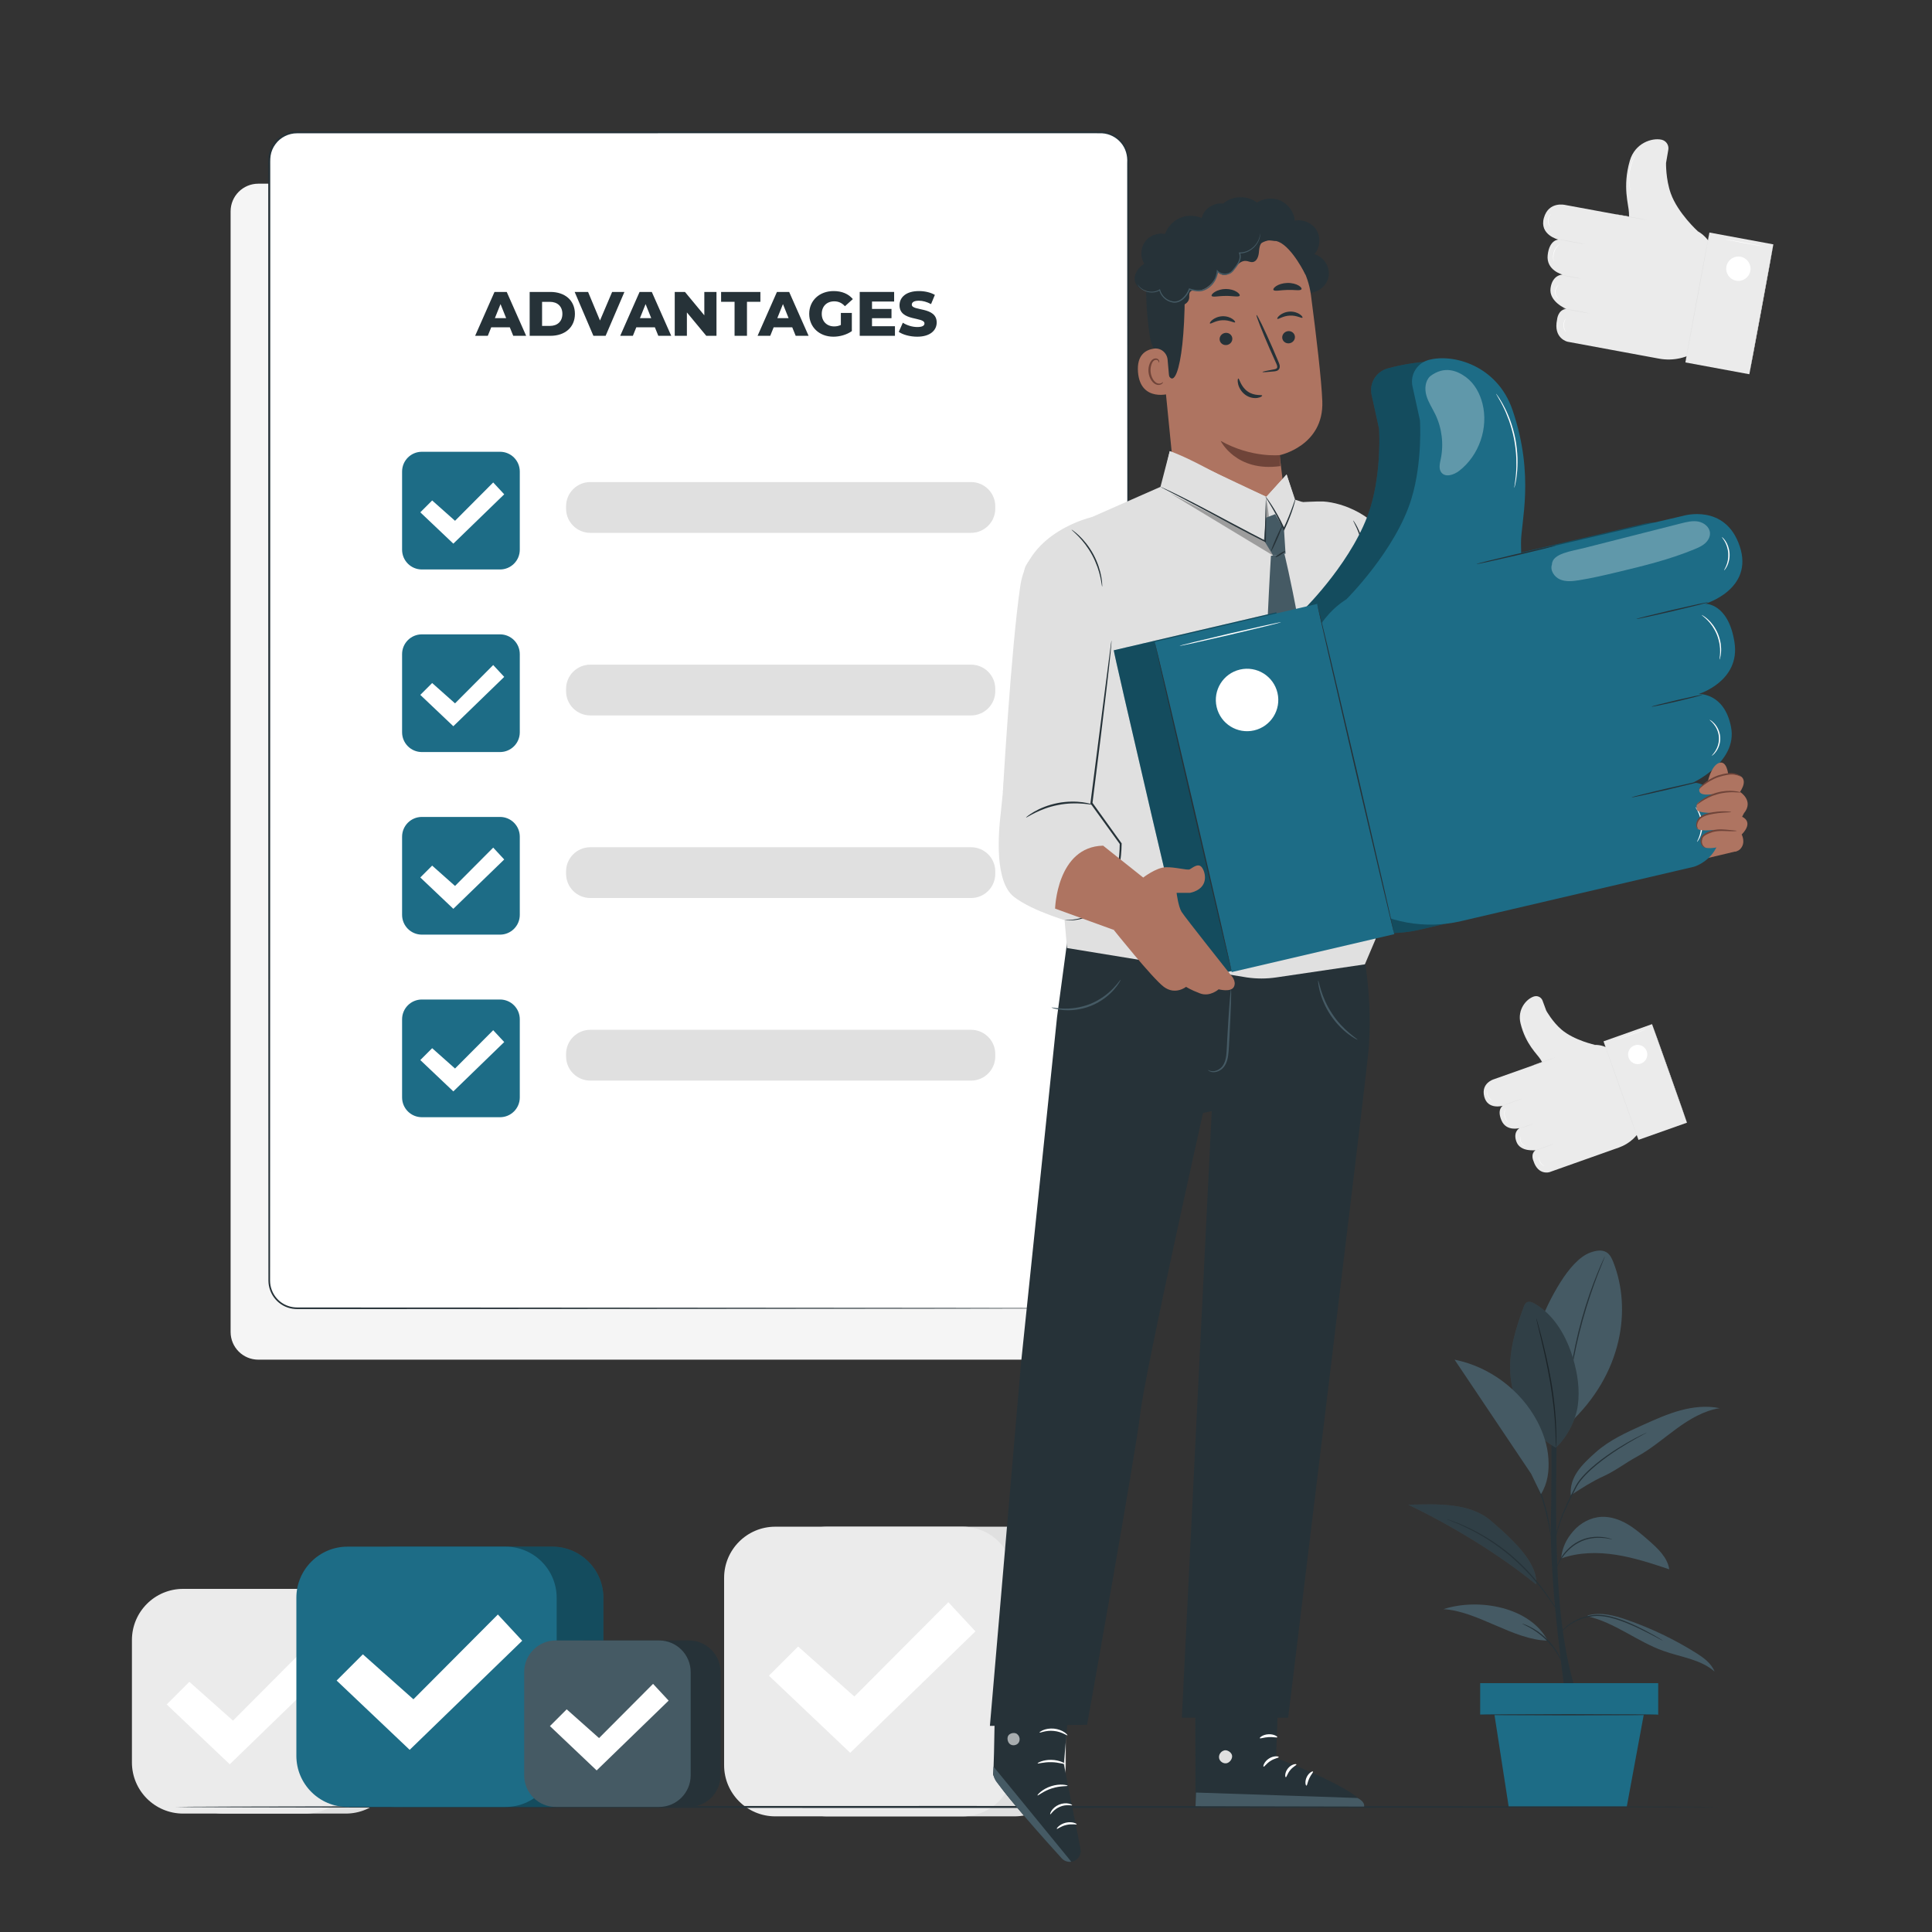 <svg width="213" height="213" viewBox="0 0 213 213" fill="none" xmlns="http://www.w3.org/2000/svg">
<rect x="0" y="0" width="213" height="213" fill="#333333" stroke="none"/>
<path d="M117.061 149.901H28.476C26.79 149.901 25.424 148.534 25.424 146.849V23.303C25.424 21.617 26.79 20.251 28.476 20.251H117.061C118.747 20.251 120.113 21.617 120.113 23.303V146.849C120.113 148.534 118.747 149.901 117.061 149.901Z" fill="#F5F5F5"/>
<path d="M188.967 27.973L189.145 28.873L187.362 38.521C186.083 39.46 184.473 39.828 182.913 39.54L172.822 37.675C172.822 37.675 171.218 37.316 171.665 35.234C171.665 35.234 171.745 34.135 172.686 34.062C172.686 34.062 170.73 33.267 170.946 31.761C171.163 30.255 172.272 30.275 172.272 30.275C172.272 30.275 170.44 29.813 170.63 28.116C170.82 26.419 171.81 26.416 171.81 26.416C171.81 26.416 169.679 25.899 170.213 24.018C170.746 22.137 172.578 22.6 172.578 22.6L179.755 23.925L186.047 25.088C187.52 25.359 188.677 26.503 188.967 27.973Z" fill="#EBEBEB"/>
<path d="M187.191 25.505C187.191 25.505 184.981 23.505 184.203 21.33C183.639 19.751 183.678 17.972 183.678 17.972C183.694 17.886 183.823 17.126 183.929 16.504C184.016 15.995 183.685 15.512 183.18 15.401C182.118 15.168 180.25 15.777 179.687 17.715C178.848 20.606 179.566 22.576 179.59 23.456C179.614 24.336 179.614 24.336 179.614 24.336L187.191 25.505Z" fill="#EBEBEB"/>
<path d="M185.813 39.956L192.861 41.259L195.509 26.94L188.461 25.637L185.813 39.956Z" fill="#EBEBEB"/>
<path d="M185.805 39.962C185.79 39.959 186.37 36.752 187.101 32.798C187.832 28.843 188.437 25.64 188.452 25.643C188.467 25.646 187.887 28.853 187.156 32.808C186.425 36.762 185.82 39.965 185.805 39.962Z" fill="#E0E0E0"/>
<path d="M192.854 41.265C192.839 41.262 193.419 38.054 194.15 34.101C194.881 30.146 195.486 26.943 195.501 26.946C195.516 26.949 194.936 30.156 194.205 34.111C193.474 38.065 192.869 41.268 192.854 41.265Z" fill="#E0E0E0"/>
<path d="M190.333 29.381C190.198 30.109 190.68 30.809 191.408 30.943C192.136 31.078 192.836 30.596 192.971 29.868C193.106 29.139 192.624 28.44 191.896 28.305C191.168 28.171 190.468 28.652 190.333 29.381Z" fill="white"/>
<path d="M178.104 23.619C178.106 23.603 178.877 23.733 179.825 23.908C180.773 24.083 181.539 24.238 181.536 24.253C181.533 24.268 180.763 24.138 179.815 23.963C178.867 23.788 178.101 23.634 178.104 23.619Z" fill="#E0E0E0"/>
<path d="M172.117 30.315C172.12 30.3 172.614 30.378 173.219 30.49C173.825 30.602 174.314 30.705 174.311 30.721C174.308 30.736 173.815 30.657 173.209 30.545C172.604 30.434 172.115 30.331 172.117 30.315Z" fill="#E0E0E0"/>
<path d="M171.678 26.355C171.681 26.34 172.38 26.456 173.24 26.615C174.1 26.774 174.795 26.916 174.792 26.931C174.789 26.946 174.089 26.829 173.23 26.671C172.37 26.512 171.675 26.37 171.678 26.355Z" fill="#E0E0E0"/>
<path d="M172.242 33.998C172.245 33.983 172.944 34.099 173.804 34.258C174.665 34.417 175.359 34.559 175.356 34.574C175.353 34.589 174.654 34.472 173.794 34.313C172.934 34.154 172.239 34.013 172.242 33.998Z" fill="#E0E0E0"/>
<path d="M190.039 26.356C190.042 26.341 191.029 26.51 192.244 26.735C193.459 26.96 194.441 27.154 194.438 27.169C194.436 27.184 193.449 27.015 192.234 26.79C191.019 26.565 190.036 26.371 190.039 26.356Z" fill="white"/>
<path d="M171.304 28.838C171.301 28.839 171.29 28.81 171.273 28.757C171.255 28.704 171.238 28.624 171.226 28.525C171.213 28.425 171.211 28.305 171.222 28.172C171.236 28.04 171.265 27.895 171.314 27.75C171.365 27.605 171.433 27.474 171.504 27.361C171.578 27.25 171.654 27.157 171.726 27.087C171.797 27.016 171.86 26.964 171.907 26.934C171.953 26.902 171.98 26.886 171.982 26.89C171.988 26.898 171.887 26.969 171.755 27.114C171.688 27.186 171.617 27.28 171.548 27.389C171.481 27.499 171.417 27.627 171.367 27.768C171.319 27.909 171.29 28.049 171.273 28.177C171.26 28.306 171.257 28.423 171.265 28.521C171.279 28.717 171.315 28.835 171.304 28.838Z" fill="white"/>
<path d="M170.932 25.018C170.928 25.021 170.862 24.962 170.792 24.836C170.722 24.712 170.66 24.518 170.664 24.298C170.669 24.078 170.738 23.886 170.812 23.764C170.886 23.642 170.956 23.585 170.959 23.588C170.967 23.595 170.909 23.661 170.847 23.783C170.784 23.905 170.725 24.089 170.72 24.299C170.717 24.508 170.769 24.694 170.827 24.818C170.886 24.944 170.94 25.012 170.932 25.018Z" fill="white"/>
<path d="M171.831 32.947C171.828 32.952 171.737 32.901 171.634 32.771C171.533 32.643 171.428 32.425 171.432 32.169C171.436 31.913 171.547 31.697 171.652 31.573C171.758 31.446 171.851 31.398 171.853 31.403C171.859 31.41 171.776 31.469 171.683 31.598C171.59 31.724 171.492 31.929 171.488 32.17C171.485 32.411 171.577 32.619 171.667 32.748C171.756 32.878 171.837 32.939 171.831 32.947Z" fill="white"/>
<path d="M172.635 36.612C172.631 36.616 172.567 36.55 172.5 36.42C172.432 36.29 172.37 36.091 172.369 35.866C172.369 35.641 172.429 35.441 172.496 35.312C172.562 35.181 172.626 35.114 172.63 35.118C172.638 35.124 172.587 35.197 172.532 35.328C172.476 35.458 172.425 35.65 172.425 35.866C172.426 36.082 172.479 36.274 172.535 36.403C172.592 36.533 172.643 36.607 172.635 36.612Z" fill="white"/>
<path d="M179.765 21.064C179.761 21.064 179.744 21.008 179.716 20.904C179.701 20.852 179.685 20.789 179.671 20.714C179.657 20.639 179.636 20.554 179.625 20.458C179.594 20.268 179.574 20.04 179.569 19.785C179.566 19.531 179.581 19.251 179.622 18.96C179.665 18.669 179.731 18.396 179.806 18.154C179.884 17.912 179.968 17.698 180.052 17.524C180.091 17.436 180.134 17.361 180.169 17.293C180.204 17.225 180.238 17.169 180.266 17.123C180.323 17.032 180.356 16.983 180.359 16.985C180.362 16.987 180.336 17.04 180.286 17.134C180.26 17.181 180.229 17.239 180.197 17.308C180.164 17.376 180.124 17.453 180.088 17.541C180.01 17.715 179.93 17.928 179.856 18.169C179.784 18.41 179.72 18.681 179.677 18.968C179.636 19.256 179.621 19.534 179.62 19.785C179.623 20.037 179.638 20.264 179.664 20.453C179.673 20.548 179.69 20.633 179.702 20.708C179.713 20.783 179.726 20.847 179.737 20.899C179.759 21.004 179.769 21.063 179.765 21.064Z" fill="white"/>
<path d="M178.058 116.187L178.536 116.734L181.13 124.055C180.624 125.204 179.666 126.094 178.483 126.513L170.827 129.227C170.827 129.227 169.585 129.616 169.068 128.011C169.068 128.011 168.687 127.226 169.304 126.804C169.304 126.804 167.648 127.033 167.201 125.914C166.754 124.796 167.522 124.37 167.522 124.37C167.522 124.37 166.083 124.778 165.542 123.54C165.001 122.301 165.678 121.908 165.678 121.908C165.678 121.908 164.012 122.396 163.634 120.896C163.255 119.395 164.694 118.987 164.694 118.987L170.139 117.056L174.913 115.364C176.031 114.968 177.277 115.295 178.058 116.187Z" fill="#EBEBEB"/>
<path d="M175.863 115.199C175.863 115.199 173.556 114.702 172.163 113.519C171.151 112.66 170.473 111.424 170.473 111.424C170.45 111.359 170.238 110.787 170.065 110.319C169.923 109.935 169.505 109.736 169.115 109.859C168.294 110.119 167.255 111.276 167.636 112.827C168.204 115.141 169.476 116.209 169.841 116.802C170.205 117.396 170.205 117.396 170.205 117.396L175.863 115.199Z" fill="#EBEBEB"/>
<path d="M180.639 125.669L185.986 123.774L182.135 112.909L176.788 114.805L180.639 125.669Z" fill="#EBEBEB"/>
<path d="M180.633 125.659C180.621 125.663 179.749 123.234 178.686 120.234C177.622 117.233 176.77 114.798 176.781 114.794C176.793 114.79 177.664 117.218 178.728 120.219C179.791 123.22 180.644 125.655 180.633 125.659Z" fill="#E0E0E0"/>
<path d="M185.98 123.764C185.968 123.768 185.097 121.339 184.034 118.339C182.97 115.338 182.118 112.903 182.129 112.899C182.14 112.894 183.012 115.323 184.076 118.324C185.139 121.324 185.992 123.76 185.98 123.764Z" fill="#E0E0E0"/>
<path d="M179.552 116.612C179.747 117.164 180.354 117.454 180.907 117.258C181.46 117.062 181.749 116.455 181.553 115.903C181.357 115.35 180.751 115.06 180.198 115.256C179.645 115.453 179.356 116.059 179.552 116.612Z" fill="white"/>
<path d="M168.887 117.501C168.883 117.489 169.463 117.273 170.182 117.018C170.901 116.763 171.487 116.566 171.491 116.578C171.496 116.589 170.916 116.805 170.196 117.06C169.477 117.315 168.891 117.512 168.887 117.501Z" fill="#E0E0E0"/>
<path d="M167.432 124.461C167.427 124.45 167.797 124.308 168.256 124.145C168.716 123.982 169.092 123.859 169.096 123.871C169.101 123.883 168.731 124.024 168.271 124.187C167.812 124.349 167.436 124.472 167.432 124.461Z" fill="#E0E0E0"/>
<path d="M165.563 121.919C165.558 121.908 166.084 121.71 166.737 121.479C167.389 121.248 167.921 121.07 167.925 121.082C167.93 121.093 167.404 121.29 166.751 121.521C166.099 121.753 165.567 121.931 165.563 121.919Z" fill="#E0E0E0"/>
<path d="M168.975 126.936C168.97 126.925 169.496 126.728 170.149 126.497C170.801 126.265 171.333 126.087 171.338 126.099C171.342 126.11 170.816 126.308 170.164 126.539C169.511 126.77 168.978 126.948 168.975 126.936Z" fill="#E0E0E0"/>
<path d="M178.152 114.655C178.148 114.644 178.892 114.369 179.814 114.043C180.735 113.716 181.486 113.461 181.49 113.472C181.494 113.484 180.75 113.758 179.828 114.085C178.907 114.411 178.157 114.667 178.152 114.655Z" fill="white"/>
<path d="M166.29 123.769C166.288 123.772 166.269 123.756 166.237 123.726C166.203 123.697 166.16 123.649 166.113 123.585C166.064 123.522 166.015 123.44 165.97 123.345C165.928 123.249 165.89 123.139 165.867 123.019C165.845 122.899 165.839 122.783 165.843 122.678C165.85 122.572 165.865 122.478 165.887 122.402C165.908 122.325 165.93 122.265 165.951 122.225C165.97 122.185 165.982 122.164 165.984 122.165C165.992 122.169 165.951 122.257 165.917 122.409C165.9 122.485 165.889 122.577 165.884 122.679C165.883 122.782 165.889 122.894 165.911 123.011C165.934 123.127 165.969 123.234 166.009 123.328C166.05 123.422 166.095 123.503 166.139 123.567C166.225 123.696 166.296 123.763 166.29 123.769Z" fill="white"/>
<path d="M164.524 121.298C164.523 121.302 164.453 121.287 164.356 121.229C164.259 121.172 164.14 121.063 164.055 120.91C163.971 120.758 163.943 120.599 163.946 120.486C163.948 120.373 163.973 120.307 163.976 120.307C163.984 120.309 163.971 120.377 163.977 120.486C163.982 120.594 164.014 120.743 164.094 120.889C164.174 121.034 164.284 121.141 164.373 121.203C164.462 121.265 164.526 121.29 164.524 121.298Z" fill="white"/>
<path d="M168.277 126.379C168.277 126.383 168.194 126.384 168.072 126.335C167.952 126.288 167.794 126.18 167.695 126.003C167.596 125.826 167.587 125.635 167.61 125.507C167.633 125.378 167.677 125.309 167.68 125.311C167.688 125.314 167.655 125.387 167.641 125.512C167.627 125.635 167.641 125.815 167.733 125.981C167.827 126.148 167.972 126.254 168.085 126.307C168.199 126.36 168.278 126.371 168.277 126.379Z" fill="white"/>
<path d="M170.278 128.573C170.277 128.577 170.207 128.558 170.109 128.494C170.011 128.433 169.89 128.321 169.8 128.166C169.711 128.012 169.673 127.851 169.667 127.736C169.661 127.62 169.679 127.549 169.683 127.55C169.691 127.551 169.685 127.621 169.699 127.733C169.712 127.844 169.753 127.996 169.838 128.144C169.925 128.292 170.036 128.402 170.127 128.469C170.217 128.536 170.281 128.566 170.278 128.573Z" fill="white"/>
<path d="M169.016 115.091C169.013 115.094 168.979 115.062 168.919 115.002C168.888 114.972 168.852 114.935 168.812 114.889C168.773 114.843 168.726 114.793 168.68 114.732C168.583 114.614 168.48 114.465 168.375 114.293C168.273 114.119 168.172 113.921 168.085 113.706C168 113.489 167.937 113.276 167.892 113.08C167.85 112.882 167.823 112.703 167.812 112.551C167.804 112.476 167.803 112.407 167.801 112.346C167.798 112.286 167.799 112.234 167.8 112.192C167.803 112.107 167.806 112.06 167.809 112.06C167.812 112.06 167.815 112.107 167.818 112.191C167.819 112.234 167.82 112.285 167.826 112.345C167.83 112.405 167.833 112.473 167.844 112.548C167.859 112.698 167.889 112.876 167.933 113.071C167.98 113.264 168.042 113.475 168.127 113.689C168.213 113.903 168.312 114.099 168.411 114.272C168.513 114.444 168.613 114.593 168.705 114.712C168.749 114.774 168.794 114.825 168.832 114.872C168.869 114.919 168.904 114.958 168.932 114.989C168.988 115.053 169.018 115.089 169.016 115.091Z" fill="white"/>
<path d="M111.857 200.25H91.209C88.093 200.25 85.566 197.724 85.566 194.607V173.959C85.566 170.842 88.093 168.316 91.209 168.316H111.857C114.974 168.316 117.5 170.842 117.5 173.959V194.607C117.5 197.724 114.974 200.25 111.857 200.25Z" fill="#E0E0E0"/>
<path d="M106.123 200.25H85.475C82.358 200.25 79.832 197.724 79.832 194.607V173.959C79.832 170.842 82.358 168.316 85.475 168.316H106.123C109.239 168.316 111.766 170.842 111.766 173.959V194.607C111.766 197.724 109.239 200.25 106.123 200.25Z" fill="#EBEBEB"/>
<path d="M84.773 184.742L87.99 181.526L94.194 187.04L104.553 176.641L107.54 179.857L93.734 193.244L84.773 184.742Z" fill="white"/>
<path d="M38.124 199.944H24.635C21.518 199.944 18.992 197.418 18.992 194.302V180.813C18.992 177.697 21.518 175.171 24.635 175.171H38.123C41.24 175.171 43.766 177.697 43.766 180.813V194.302C43.766 197.418 41.24 199.944 38.124 199.944Z" fill="#E0E0E0"/>
<path d="M33.676 199.944H20.188C17.071 199.944 14.545 197.418 14.545 194.302V180.813C14.545 177.697 17.071 175.171 20.188 175.171H33.676C36.793 175.171 39.319 177.697 39.319 180.813V194.302C39.319 197.418 36.793 199.944 33.676 199.944Z" fill="#EBEBEB"/>
<path d="M18.379 187.914L20.874 185.418L25.687 189.696L33.724 181.628L36.041 184.124L25.33 194.509L18.379 187.914Z" fill="white"/>
<path d="M189.677 199.213C189.677 199.274 151.535 199.324 104.496 199.324C57.44 199.324 19.307 199.274 19.307 199.213C19.307 199.152 57.44 199.103 104.496 199.103C151.535 199.103 189.677 199.153 189.677 199.213Z" fill="#263238"/>
<path d="M172.604 187.069C172.604 187.069 170.836 174.919 170.984 167.85C171.131 160.78 170.975 152.827 170.975 152.827H171.789C171.789 152.827 171.237 166.859 171.838 175.322C172.438 183.779 174.018 187.07 174.018 187.07H172.604" fill="#263238"/>
<path d="M177.868 139.156C177.704 138.741 177.503 138.308 177.126 138.07C176.609 137.742 175.932 137.878 175.355 138.082C172.895 138.952 170.713 143.541 169.719 145.954L172.986 156.961C178.882 151.491 179.903 144.314 177.868 139.156Z" fill="#455A64"/>
<path d="M176.936 138.515C176.94 138.517 176.924 138.567 176.889 138.659C176.847 138.765 176.794 138.897 176.729 139.06C176.586 139.407 176.385 139.91 176.145 140.536C175.663 141.786 175.051 143.533 174.503 145.502C173.957 147.472 173.582 149.285 173.35 150.605C173.233 151.265 173.146 151.8 173.09 152.17C173.061 152.343 173.038 152.484 173.02 152.596C173.003 152.693 172.991 152.744 172.987 152.744C172.982 152.743 172.985 152.691 172.993 152.593C173.005 152.48 173.02 152.338 173.038 152.163C173.077 151.79 173.151 151.252 173.255 150.589C173.464 149.264 173.826 147.442 174.373 145.466C174.922 143.492 175.551 141.745 176.056 140.501C176.307 139.879 176.522 139.38 176.681 139.04C176.755 138.881 176.816 138.752 176.864 138.649C176.907 138.559 176.932 138.513 176.936 138.515Z" fill="#263238"/>
<path d="M171.536 159.6C168.473 157.908 166.669 154.725 166.501 151.231C166.383 148.788 167.133 146.391 167.984 144.098C168.057 143.899 168.145 143.685 168.33 143.58C168.587 143.435 168.908 143.564 169.165 143.711C171.39 144.978 172.738 147.393 173.455 149.851C173.932 151.486 174.18 153.211 173.959 154.9C173.738 156.59 172.772 158.428 171.536 159.6Z" fill="#455A64"/>
<path d="M171.535 159.6C171.53 159.6 171.526 159.549 171.523 159.452C171.521 159.341 171.518 159.201 171.515 159.03C171.514 158.663 171.499 158.133 171.469 157.478C171.41 156.169 171.238 154.364 170.901 152.393C170.561 150.422 170.149 148.656 169.845 147.38C169.695 146.756 169.573 146.244 169.483 145.869C169.444 145.702 169.413 145.566 169.389 145.457C169.369 145.362 169.36 145.312 169.364 145.311C169.369 145.31 169.386 145.358 169.415 145.45C169.446 145.557 169.485 145.692 169.534 145.856C169.634 146.209 169.773 146.722 169.938 147.357C170.265 148.629 170.693 150.394 171.034 152.371C171.372 154.347 171.53 156.161 171.564 157.474C171.582 158.131 171.583 158.663 171.567 159.03C171.561 159.201 171.555 159.341 171.55 159.453C171.545 159.55 171.539 159.6 171.535 159.6Z" fill="#263238"/>
<g opacity="0.3">
<path d="M171.536 159.6C168.473 157.908 166.669 154.725 166.501 151.231C166.383 148.788 167.133 146.391 167.984 144.098C168.057 143.899 168.145 143.685 168.33 143.58C168.587 143.435 168.908 143.564 169.165 143.711C171.39 144.978 172.738 147.393 173.455 149.851C173.932 151.486 174.18 153.211 173.959 154.9C173.738 156.59 172.772 158.428 171.536 159.6Z" fill="black"/>
</g>
<path d="M174.99 178.191C178.004 178.853 180.485 180.979 183.393 182.013C185.316 182.697 187.491 182.938 189.028 184.284C188.659 183.353 187.785 182.733 186.936 182.203C184.545 180.71 181.985 179.488 179.321 178.568C177.953 178.095 176.469 177.701 175.075 178.09" fill="#455A64"/>
<path d="M170.632 180.876C166.858 180.815 162.884 177.602 159.127 177.41C163.058 176.141 168.687 177.177 170.632 180.876Z" fill="#455A64"/>
<path d="M172.107 171.822C174.024 171.132 176.128 171.098 178.141 171.412C180.155 171.725 182.099 172.37 184.032 173.013C183.838 171.704 182.777 170.719 181.781 169.847C181.031 169.191 180.276 168.532 179.416 168.029C178.556 167.527 177.574 167.187 176.579 167.229C175.379 167.28 174.236 167.899 173.449 168.807C172.661 169.714 172.238 170.628 172.107 171.822Z" fill="#455A64"/>
<path d="M164.361 167.655C161.985 165.627 158.387 165.825 155.264 165.896C160.065 168.191 165.238 171.338 169.373 174.688C169.499 172.48 167.362 170.217 164.361 167.655Z" fill="#455A64"/>
<g opacity="0.3">
<path d="M164.361 167.655C161.985 165.627 158.387 165.825 155.264 165.896C160.065 168.191 165.238 171.338 169.373 174.688C169.499 172.48 167.362 170.217 164.361 167.655Z" fill="black"/>
</g>
<path d="M173.175 164.855C174.369 164.059 175.578 163.299 176.828 162.731C178.079 162.163 179.246 161.258 180.453 160.604C182.019 159.756 183.376 158.577 184.814 157.526C186.251 156.475 187.83 155.526 189.589 155.248C188.155 154.952 186.656 155.113 185.243 155.499C183.83 155.885 182.488 156.489 181.153 157.09C179.3 157.925 177.414 158.781 175.899 160.136C174.384 161.491 173.015 162.829 173.175 164.855Z" fill="#455A64"/>
<path d="M183.322 180.876C183.32 180.88 183.279 180.862 183.203 180.824C183.114 180.778 183.005 180.722 182.873 180.654C182.589 180.502 182.181 180.278 181.667 180.02C181.413 179.885 181.131 179.746 180.825 179.602C180.522 179.451 180.193 179.303 179.845 179.152C179.148 178.855 178.37 178.544 177.521 178.342C176.675 178.135 175.832 178.089 175.1 178.282C174.731 178.371 174.384 178.459 174.075 178.588C173.764 178.714 173.487 178.861 173.247 179.013C172.763 179.318 172.425 179.64 172.206 179.873C171.987 180.107 171.881 180.25 171.871 180.243C171.868 180.24 171.891 180.202 171.939 180.132C171.986 180.061 172.063 179.961 172.167 179.838C172.377 179.592 172.709 179.253 173.195 178.933C173.437 178.772 173.717 178.617 174.033 178.485C174.347 178.348 174.703 178.253 175.072 178.161C175.82 177.956 176.696 178 177.553 178.211C178.415 178.416 179.197 178.733 179.895 179.038C180.244 179.193 180.573 179.346 180.875 179.501C181.18 179.649 181.46 179.795 181.712 179.935C182.222 180.204 182.623 180.441 182.9 180.607C183.027 180.684 183.131 180.748 183.217 180.8C183.288 180.846 183.325 180.872 183.322 180.876Z" fill="#263238"/>
<path d="M167.817 179.006C167.82 178.997 167.903 179.022 168.053 179.075C168.203 179.126 168.414 179.216 168.668 179.342C169.176 179.592 169.844 180.02 170.471 180.621C171.097 181.224 171.55 181.874 171.821 182.371C171.957 182.62 172.056 182.827 172.113 182.975C172.172 183.122 172.2 183.205 172.191 183.209C172.17 183.218 172.029 182.899 171.739 182.419C171.45 181.94 170.992 181.31 170.378 180.718C169.761 180.127 169.114 179.695 168.623 179.426C168.133 179.156 167.808 179.028 167.817 179.006Z" fill="#263238"/>
<path d="M159.467 167.466C159.469 167.461 159.524 167.478 159.628 167.513C159.745 167.555 159.895 167.608 160.08 167.674C160.281 167.748 160.52 167.837 160.795 167.938C161.073 168.041 161.375 168.194 161.717 168.344C163.076 168.961 164.884 169.999 166.631 171.475C167.492 172.224 168.271 172.986 168.922 173.731C169.571 174.477 170.12 175.179 170.548 175.791C170.979 176.402 171.306 176.91 171.53 177.262C171.636 177.428 171.721 177.562 171.788 177.667C171.846 177.759 171.875 177.81 171.871 177.812C171.868 177.815 171.831 177.771 171.765 177.682C171.699 177.595 171.604 177.463 171.486 177.291C171.249 176.948 170.91 176.448 170.471 175.847C170.034 175.243 169.48 174.551 168.829 173.813C168.176 173.076 167.399 172.322 166.543 171.577C164.808 170.111 163.02 169.066 161.677 168.43C161.339 168.274 161.04 168.116 160.766 168.006C160.495 167.897 160.26 167.802 160.062 167.722C159.88 167.646 159.733 167.585 159.619 167.538C159.518 167.495 159.466 167.47 159.467 167.466Z" fill="#263238"/>
<path d="M177.77 169.701C177.768 169.709 177.66 169.695 177.469 169.662C177.365 169.643 177.25 169.622 177.122 169.598C176.987 169.572 176.83 169.571 176.659 169.553C175.98 169.504 174.991 169.56 174.065 170.065C173.598 170.302 173.206 170.621 172.885 170.941C172.559 171.259 172.312 171.59 172.126 171.879C171.747 172.459 171.63 172.878 171.607 172.869C171.6 172.868 171.621 172.761 171.684 172.575C171.753 172.392 171.86 172.127 172.045 171.829C172.224 171.528 172.468 171.184 172.796 170.854C173.12 170.521 173.52 170.19 174.002 169.946C174.958 169.425 175.98 169.383 176.667 169.458C176.84 169.483 177 169.49 177.135 169.524C177.263 169.556 177.377 169.585 177.48 169.611C177.67 169.66 177.773 169.692 177.77 169.701Z" fill="#263238"/>
<path d="M181.562 157.933C181.565 157.937 181.515 157.968 181.42 158.021C181.311 158.08 181.171 158.156 180.999 158.25C180.632 158.447 180.106 158.738 179.465 159.115C178.828 159.498 178.078 159.967 177.279 160.538C176.483 161.11 175.627 161.775 174.838 162.583C174.449 162.99 174.089 163.414 173.839 163.876C173.592 164.351 173.356 164.81 173.138 165.25C172.702 166.13 172.346 166.941 172.09 167.637C171.834 168.334 171.674 168.914 171.58 169.318C171.483 169.722 171.448 169.95 171.435 169.948C171.431 169.947 171.436 169.89 171.45 169.781C171.464 169.672 171.487 169.511 171.529 169.307C171.608 168.897 171.755 168.31 172.001 167.605C172.248 166.9 172.596 166.082 173.028 165.196C173.243 164.752 173.477 164.291 173.723 163.815C173.983 163.332 174.347 162.902 174.742 162.49C175.541 161.672 176.403 161.007 177.208 160.437C178.014 159.869 178.773 159.407 179.418 159.034C180.066 158.666 180.601 158.387 180.975 158.204C181.152 158.119 181.296 158.051 181.408 157.998C181.507 157.951 181.561 157.929 181.562 157.933Z" fill="#263238"/>
<path d="M170.98 169.361C170.971 169.362 170.945 169.249 170.905 169.043C170.861 168.81 170.806 168.518 170.74 168.171C170.597 167.436 170.377 166.424 170.027 165.338C169.68 164.251 169.258 163.305 168.949 162.623C168.803 162.301 168.679 162.031 168.581 161.815C168.495 161.623 168.452 161.516 168.46 161.511C168.469 161.507 168.528 161.607 168.628 161.792C168.728 161.976 168.869 162.245 169.035 162.582C169.366 163.255 169.805 164.201 170.155 165.296C170.508 166.39 170.714 167.412 170.834 168.153C170.893 168.524 170.936 168.825 170.958 169.034C170.981 169.243 170.989 169.359 170.98 169.361Z" fill="#263238"/>
<path d="M170.708 160.774C170.613 159.348 170.148 157.963 169.48 156.699C167.648 153.236 164.206 150.668 160.363 149.901C163.177 154.094 165.99 158.288 168.803 162.481L169.894 164.727C170.637 163.506 170.802 162.2 170.708 160.774Z" fill="#455A64"/>
<path d="M182.814 185.566H163.188V189.045H182.814V185.566Z" fill="#1D6C86"/>
<path d="M164.654 188.354L166.325 199.148H179.355L181.349 188.354H164.654Z" fill="#1D6C86"/>
<path d="M182.803 189.049C182.803 189.087 178.376 189.118 172.917 189.118C167.455 189.118 163.029 189.087 163.029 189.049C163.029 189.011 167.455 188.98 172.917 188.98C178.376 188.98 182.803 189.011 182.803 189.049Z" fill="#263238"/>
<path d="M60.882 199.213H43.469C40.352 199.213 37.826 196.687 37.826 193.571V176.158C37.826 173.042 40.352 170.515 43.469 170.515H60.882C63.998 170.515 66.524 173.042 66.524 176.158V193.571C66.524 196.687 63.998 199.213 60.882 199.213Z" fill="#1D6C86"/>
<g opacity="0.3">
<path d="M60.882 199.213H43.469C40.352 199.213 37.826 196.687 37.826 193.571V176.158C37.826 173.042 40.352 170.515 43.469 170.515H60.882C63.998 170.515 66.524 173.042 66.524 176.158V193.571C66.524 196.687 63.998 199.213 60.882 199.213Z" fill="black"/>
</g>
<path d="M55.729 199.213H38.316C35.2 199.213 32.674 196.687 32.674 193.571V176.158C32.674 173.042 35.2 170.515 38.316 170.515H55.729C58.846 170.515 61.372 173.042 61.372 176.158V193.571C61.371 196.687 58.845 199.213 55.729 199.213Z" fill="#1D6C86"/>
<path d="M37.113 185.278L40.004 182.387L45.579 187.343L54.889 177.997L57.573 180.888L45.166 192.917L37.113 185.278Z" fill="white"/>
<path d="M75.953 199.213H64.572C62.646 199.213 61.084 197.652 61.084 195.726V184.345C61.084 182.418 62.646 180.857 64.572 180.857H75.953C77.879 180.857 79.441 182.418 79.441 184.345V195.726C79.441 197.652 77.879 199.213 75.953 199.213Z" fill="#263238"/>
<path d="M72.658 199.213H61.277C59.351 199.213 57.789 197.652 57.789 195.726V184.345C57.789 182.418 59.351 180.857 61.277 180.857H72.658C74.584 180.857 76.146 182.418 76.146 184.345V195.726C76.146 197.652 74.584 199.213 72.658 199.213Z" fill="#455A64"/>
<path d="M60.629 190.299L62.478 188.45L66.044 191.62L71.999 185.642L73.716 187.491L65.78 195.186L60.629 190.299Z" fill="white"/>
<path d="M121.321 144.236H32.736C31.05 144.236 29.684 142.87 29.684 141.184V17.638C29.684 15.953 31.05 14.586 32.736 14.586H121.321C123.006 14.586 124.373 15.953 124.373 17.638V141.184C124.373 142.87 123.006 144.236 121.321 144.236Z" fill="white"/>
<path d="M121.322 144.236C121.316 144.211 121.726 144.285 122.435 144.012C122.783 143.873 123.203 143.633 123.574 143.214C123.951 142.806 124.263 142.201 124.337 141.47C124.358 138.521 124.331 134.161 124.33 128.553C124.322 117.331 124.31 101.096 124.295 81.036C124.291 71.005 124.287 60.018 124.282 48.223C124.28 42.325 124.278 36.226 124.276 29.943C124.275 26.802 124.274 23.614 124.274 20.383C124.274 19.576 124.273 18.765 124.273 17.952C124.324 17.147 124.103 16.347 123.58 15.739C123.071 15.132 122.308 14.742 121.511 14.696C120.701 14.677 119.865 14.691 119.039 14.687C92.515 14.69 63.354 14.693 32.746 14.695C31.822 14.692 30.909 15.144 30.369 15.895C30.093 16.262 29.909 16.697 29.837 17.15C29.767 17.597 29.803 18.084 29.794 18.557C29.794 20.459 29.794 22.355 29.794 24.245C29.794 28.025 29.793 31.78 29.793 35.507C29.793 42.962 29.792 50.307 29.792 57.525C29.79 71.96 29.787 85.884 29.785 99.148C29.782 112.412 29.778 125.016 29.775 136.812C29.775 138.286 29.775 139.748 29.774 141.197C29.777 141.902 30.041 142.595 30.497 143.121C30.95 143.653 31.597 144.006 32.28 144.108C32.618 144.163 32.974 144.143 33.329 144.147C33.683 144.147 34.036 144.148 34.389 144.148C35.093 144.148 35.795 144.148 36.493 144.149C37.889 144.149 39.272 144.15 40.641 144.15C46.116 144.153 51.37 144.155 56.386 144.157C76.446 144.172 92.679 144.184 103.9 144.193C109.507 144.202 113.862 144.209 116.818 144.213C118.293 144.218 119.418 144.222 120.177 144.224C120.934 144.229 121.322 144.236 121.322 144.236C121.322 144.236 120.934 144.244 120.177 144.248C119.418 144.25 118.293 144.254 116.818 144.259C113.863 144.263 109.508 144.271 103.9 144.28C92.679 144.288 76.446 144.3 56.386 144.315C51.371 144.317 46.116 144.319 40.641 144.322C39.272 144.322 37.89 144.323 36.493 144.324C35.795 144.324 35.094 144.324 34.389 144.325C34.037 144.325 33.684 144.325 33.329 144.325C32.978 144.321 32.619 144.343 32.253 144.285C31.53 144.177 30.843 143.803 30.363 143.24C29.878 142.682 29.598 141.946 29.594 141.199C29.594 139.75 29.593 138.288 29.592 136.813C29.589 125.017 29.586 112.413 29.582 99.15C29.58 85.885 29.578 71.962 29.576 57.526C29.575 50.309 29.575 42.963 29.574 35.508C29.574 31.781 29.574 28.026 29.574 24.247C29.574 22.357 29.574 20.461 29.574 18.558C29.584 18.083 29.544 17.611 29.62 17.115C29.697 16.628 29.896 16.16 30.193 15.764C30.771 14.959 31.755 14.472 32.747 14.476C63.355 14.479 92.516 14.482 119.04 14.484C119.871 14.489 120.689 14.475 121.525 14.495C122.376 14.544 123.192 14.961 123.734 15.61C124.293 16.25 124.529 17.137 124.474 17.952C124.474 18.765 124.473 19.576 124.473 20.383C124.472 23.614 124.472 26.802 124.471 29.943C124.469 36.226 124.467 42.325 124.465 48.223C124.46 60.018 124.456 71.005 124.452 81.036C124.437 101.096 124.425 117.331 124.417 128.553C124.403 134.163 124.418 138.517 124.381 141.474C124.303 142.216 123.983 142.827 123.599 143.237C123.22 143.658 122.795 143.896 122.443 144.033C122.089 144.175 121.8 144.205 121.61 144.227C121.418 144.235 121.322 144.236 121.322 144.236Z" fill="#263238"/>
<path d="M107.055 58.747H65.081C63.605 58.747 62.408 57.55 62.408 56.074V55.819C62.408 54.343 63.605 53.146 65.081 53.146H107.055C108.531 53.146 109.728 54.343 109.728 55.819V56.074C109.728 57.55 108.531 58.747 107.055 58.747Z" fill="#E0E0E0"/>
<path d="M55.128 62.783H46.509C45.305 62.783 44.33 61.808 44.33 60.605V51.986C44.33 50.782 45.305 49.807 46.509 49.807H55.128C56.331 49.807 57.306 50.782 57.306 51.986V60.605C57.306 61.808 56.331 62.783 55.128 62.783Z" fill="#1D6C86"/>
<path d="M46.338 56.482L47.645 55.175L50.166 57.416L54.375 53.19L55.589 54.497L49.979 59.937L46.338 56.482Z" fill="white"/>
<path d="M107.055 78.876H65.081C63.605 78.876 62.408 77.68 62.408 76.203V75.949C62.408 74.472 63.605 73.276 65.081 73.276H107.055C108.531 73.276 109.728 74.472 109.728 75.949V76.203C109.728 77.679 108.531 78.876 107.055 78.876Z" fill="#E0E0E0"/>
<path d="M55.128 82.912H46.509C45.305 82.912 44.33 81.937 44.33 80.734V72.115C44.33 70.912 45.305 69.937 46.509 69.937H55.128C56.331 69.937 57.306 70.912 57.306 72.115V80.734C57.306 81.937 56.331 82.912 55.128 82.912Z" fill="#1D6C86"/>
<path d="M46.338 76.611L47.645 75.304L50.166 77.545L54.375 73.319L55.589 74.626L49.979 80.066L46.338 76.611Z" fill="white"/>
<path d="M107.055 99.005H65.081C63.605 99.005 62.408 97.809 62.408 96.332V96.078C62.408 94.601 63.605 93.405 65.081 93.405H107.055C108.531 93.405 109.728 94.601 109.728 96.078V96.332C109.728 97.809 108.531 99.005 107.055 99.005Z" fill="#E0E0E0"/>
<path d="M55.128 103.042H46.509C45.305 103.042 44.33 102.066 44.33 100.863V92.244C44.33 91.041 45.305 90.066 46.509 90.066H55.128C56.331 90.066 57.306 91.041 57.306 92.244V100.863C57.306 102.067 56.331 103.042 55.128 103.042Z" fill="#1D6C86"/>
<path d="M46.338 96.74L47.645 95.433L50.166 97.674L54.375 93.448L55.589 94.756L49.979 100.195L46.338 96.74Z" fill="white"/>
<path d="M107.055 119.135H65.081C63.605 119.135 62.408 117.938 62.408 116.462V116.207C62.408 114.731 63.605 113.534 65.081 113.534H107.055C108.531 113.534 109.728 114.731 109.728 116.207V116.462C109.728 117.938 108.531 119.135 107.055 119.135Z" fill="#E0E0E0"/>
<path d="M55.128 123.171H46.509C45.305 123.171 44.33 122.196 44.33 120.993V112.374C44.33 111.17 45.305 110.195 46.509 110.195H55.128C56.331 110.195 57.306 111.17 57.306 112.374V120.993C57.306 122.196 56.331 123.171 55.128 123.171Z" fill="#1D6C86"/>
<path d="M46.338 116.87L47.645 115.562L50.166 117.803L54.375 113.578L55.589 114.884L49.979 120.324L46.338 116.87Z" fill="white"/>
<path d="M56.204 36.083H54.158L53.779 37.023H52.383L54.518 32.186H55.866L58.008 37.023H56.584L56.204 36.083ZM55.803 35.074L55.182 33.526L54.56 35.074H55.803Z" fill="#263238"/>
<path d="M58.395 32.186H60.682C62.285 32.186 63.383 33.119 63.383 34.604C63.383 36.09 62.285 37.023 60.682 37.023H58.395V32.186ZM60.627 35.931C61.449 35.931 62.002 35.441 62.002 34.604C62.002 33.768 61.449 33.278 60.627 33.278H59.763V35.931H60.627Z" fill="#263238"/>
<path d="M68.842 32.186L66.769 37.023H65.421L63.355 32.186H64.834L66.147 35.337L67.487 32.186H68.842Z" fill="#263238"/>
<path d="M72.198 36.083H70.153L69.773 37.023H68.377L70.512 32.186H71.86L74.002 37.023H72.578L72.198 36.083ZM71.797 35.074L71.175 33.526L70.553 35.074H71.797Z" fill="#263238"/>
<path d="M78.991 32.186V37.023H77.865L75.729 34.445V37.023H74.389V32.186H75.515L77.65 34.763V32.186H78.991Z" fill="#263238"/>
<path d="M80.986 33.271H79.5V32.186H83.832V33.271H82.353V37.023H80.985L80.986 33.271Z" fill="#263238"/>
<path d="M87.342 36.083H85.297L84.917 37.023H83.522L85.657 32.186H87.004L89.146 37.023H87.723L87.342 36.083ZM86.941 35.074L86.32 33.526L85.698 35.074H86.941Z" fill="#263238"/>
<path d="M92.704 34.501H93.914V36.505C93.354 36.905 92.587 37.12 91.882 37.12C90.341 37.12 89.215 36.077 89.215 34.604C89.215 33.133 90.341 32.089 91.909 32.089C92.815 32.089 93.547 32.4 94.024 32.974L93.153 33.761C92.821 33.395 92.442 33.222 91.978 33.222C91.149 33.222 90.597 33.768 90.597 34.604C90.597 35.42 91.15 35.986 91.965 35.986C92.221 35.986 92.462 35.938 92.704 35.827V34.501Z" fill="#263238"/>
<path d="M98.667 35.966V37.023H94.783V32.186H98.577V33.243H96.138V34.059H98.286V35.081H96.138V35.966H98.667Z" fill="#263238"/>
<path d="M99.088 36.587L99.537 35.579C99.965 35.862 100.574 36.055 101.133 36.055C101.7 36.055 101.921 35.896 101.921 35.661C101.921 34.894 99.171 35.454 99.171 33.657C99.171 32.794 99.876 32.089 101.313 32.089C101.942 32.089 102.591 32.234 103.068 32.511L102.647 33.526C102.184 33.278 101.728 33.153 101.306 33.153C100.733 33.153 100.525 33.347 100.525 33.589C100.525 34.328 103.269 33.775 103.269 35.558C103.269 36.401 102.564 37.12 101.126 37.12C100.331 37.12 99.544 36.905 99.088 36.587Z" fill="#263238"/>
<path d="M141.044 184.237L140.68 193.81C140.68 193.81 150.288 197.395 150.393 199.17L131.807 199.131L131.762 184.193L141.044 184.237Z" fill="#263238"/>
<path d="M134.935 192.993C134.575 193.09 134.326 193.494 134.408 193.857C134.491 194.221 134.9 194.478 135.262 194.387C135.623 194.296 135.937 193.82 135.814 193.468C135.691 193.116 135.195 192.841 134.866 193.016" fill="#E0E0E0"/>
<path d="M131.807 199.131L131.861 197.625L149.66 198.226C149.66 198.226 150.487 198.587 150.392 199.17L131.807 199.131Z" fill="#455A64"/>
<path d="M140.981 193.716C140.978 193.807 140.524 193.847 140.077 194.138C139.622 194.417 139.391 194.81 139.308 194.773C139.224 194.756 139.361 194.213 139.908 193.871C140.453 193.523 141.001 193.633 140.981 193.716Z" fill="white"/>
<path d="M142.93 194.526C142.95 194.614 142.557 194.768 142.248 195.151C141.928 195.525 141.849 195.94 141.759 195.935C141.674 195.95 141.612 195.418 142.005 194.949C142.394 194.477 142.928 194.44 142.93 194.526Z" fill="white"/>
<path d="M144.032 196.862C143.949 196.881 143.824 196.427 144.058 195.931C144.289 195.432 144.717 195.237 144.756 195.313C144.807 195.388 144.53 195.654 144.345 196.064C144.149 196.471 144.122 196.853 144.032 196.862Z" fill="white"/>
<path d="M140.823 191.525C140.785 191.608 140.368 191.481 139.856 191.515C139.342 191.539 138.942 191.71 138.895 191.632C138.843 191.566 139.233 191.231 139.838 191.2C140.442 191.164 140.867 191.454 140.823 191.525Z" fill="white"/>
<path d="M118.292 182.936L117.286 194.482L119.123 203.843C119.256 204.518 118.789 205.164 118.107 205.25C117.725 205.298 117.346 205.161 117.086 204.877C115.429 203.071 109.369 196.397 109.49 195.556C109.63 194.583 109.743 183.307 109.743 183.307L118.292 182.936Z" fill="#263238"/>
<path d="M118.108 205.25L109.541 194.776L109.51 195.266C109.482 195.69 109.605 196.11 109.859 196.45C110.538 197.361 112.467 199.833 117.052 204.876C117.318 205.169 117.716 205.31 118.108 205.25Z" fill="#455A64"/>
<g opacity="0.6">
<path d="M112.153 191.197C112.43 191.416 112.497 191.86 112.29 192.146C112.082 192.432 111.631 192.503 111.35 192.289C111.069 192.075 110.973 191.544 111.211 191.283C111.449 191.023 111.983 190.968 112.205 191.243" fill="white"/>
</g>
<path d="M115.787 200.027C115.85 200.063 116.15 199.474 116.859 199.192C117.559 198.89 118.188 199.093 118.207 199.023C118.219 198.996 118.078 198.896 117.81 198.84C117.545 198.784 117.151 198.796 116.761 198.957C116.373 199.119 116.086 199.389 115.938 199.617C115.788 199.846 115.759 200.016 115.787 200.027Z" fill="white"/>
<path d="M116.512 201.629C116.564 201.682 116.959 201.33 117.568 201.197C118.174 201.05 118.684 201.194 118.707 201.124C118.744 201.067 118.203 200.786 117.511 200.948C116.818 201.105 116.454 201.593 116.512 201.629Z" fill="white"/>
<path d="M114.38 197.944C114.431 198.002 115.036 197.457 115.966 197.167C116.89 196.863 117.7 196.954 117.707 196.877C117.73 196.817 116.881 196.601 115.888 196.925C114.893 197.238 114.327 197.907 114.38 197.944Z" fill="white"/>
<path d="M114.394 194.408C114.42 194.479 115.076 194.253 115.91 194.276C116.744 194.288 117.389 194.542 117.419 194.471C117.454 194.417 116.811 194.036 115.915 194.022C115.019 193.999 114.361 194.352 114.394 194.408Z" fill="white"/>
<path d="M114.603 191.011C114.634 191.08 115.301 190.736 116.177 190.832C117.055 190.909 117.641 191.377 117.686 191.316C117.707 191.293 117.59 191.14 117.333 190.968C117.078 190.797 116.674 190.627 116.202 190.579C115.73 190.533 115.301 190.621 115.017 190.739C114.732 190.857 114.587 190.984 114.603 191.011Z" fill="white"/>
<path d="M116.199 190.185C116.214 190.186 116.25 190.033 116.243 189.749C116.235 189.467 116.18 189.05 115.968 188.581C115.857 188.358 115.745 188.073 115.432 187.9C115.276 187.813 115.035 187.828 114.888 187.972C114.742 188.112 114.687 188.299 114.671 188.482C114.636 189.217 115.221 189.968 116.04 190.126C116.864 190.27 117.645 189.845 118.014 189.233C118.096 189.073 118.159 188.875 118.082 188.674C118.006 188.471 117.776 188.377 117.608 188.395C117.262 188.424 117.032 188.608 116.821 188.742C116.402 189.037 116.134 189.358 115.974 189.59C115.814 189.824 115.758 189.972 115.771 189.978C115.809 190.011 116.099 189.429 116.921 188.892C117.127 188.769 117.366 188.613 117.615 188.606C117.736 188.602 117.837 188.657 117.873 188.756C117.912 188.853 117.878 188.996 117.807 189.121C117.497 189.622 116.781 190.009 116.087 189.876C115.396 189.75 114.883 189.089 114.905 188.497C114.913 188.355 114.96 188.214 115.042 188.135C115.122 188.056 115.237 188.041 115.341 188.091C115.56 188.196 115.695 188.449 115.806 188.659C116.239 189.539 116.147 190.193 116.199 190.185Z" fill="white"/>
<path d="M149.997 103.542C149.997 103.542 151.407 108.998 150.895 115.645C150.698 118.217 142.018 189.373 142.018 189.373H130.299L133.593 122.496L132.633 122.704C132.633 122.704 126.236 151.227 125.714 155.845C125.245 159.996 119.85 190.153 119.85 190.153L109.135 190.276L112.557 150.387L116.539 112.114L118.037 100.973L149.997 103.542Z" fill="#263238"/>
<path d="M133.167 117.959C133.162 117.964 133.187 117.992 133.243 118.039C133.3 118.081 133.393 118.139 133.528 118.173C133.793 118.249 134.235 118.211 134.64 117.91C135.061 117.615 135.313 117.026 135.398 116.396C135.482 115.759 135.495 115.074 135.542 114.349C135.621 112.902 135.68 111.591 135.711 110.642C135.742 109.692 135.745 109.104 135.714 109.102C135.682 109.101 135.622 109.686 135.55 110.633C135.477 111.58 135.393 112.89 135.315 114.337C135.268 115.058 135.26 115.756 135.19 116.366C135.118 116.972 134.901 117.507 134.541 117.782C134.187 118.069 133.792 118.13 133.547 118.086C133.293 118.047 133.179 117.938 133.167 117.959Z" fill="#455A64"/>
<path d="M115.926 111.078C115.922 111.092 116.038 111.138 116.254 111.197C116.47 111.255 116.79 111.318 117.191 111.354C117.987 111.43 119.13 111.355 120.279 110.893C121.429 110.431 122.307 109.694 122.83 109.088C123.094 108.785 123.281 108.519 123.397 108.327C123.513 108.135 123.565 108.022 123.552 108.014C123.519 107.993 123.259 108.413 122.711 108.979C122.17 109.543 121.306 110.235 120.194 110.681C119.084 111.127 117.982 111.226 117.2 111.192C116.414 111.163 115.935 111.04 115.926 111.078Z" fill="#455A64"/>
<path d="M145.326 108.102C145.303 108.104 145.322 108.563 145.504 109.278C145.684 109.992 146.058 110.956 146.683 111.899C147.31 112.84 148.055 113.559 148.643 114.001C149.233 114.447 149.647 114.642 149.659 114.621C149.712 114.561 148.094 113.638 146.873 111.773C145.627 109.925 145.402 108.076 145.326 108.102Z" fill="#455A64"/>
<path d="M181.124 87.969L183.814 88.819L188.7 86.119L191.472 93.838L184.823 95.42L179.787 94.866L181.124 87.969Z" fill="#AE7461"/>
<path d="M149.846 56.975C149.846 56.975 152.593 58.625 154.869 64.229C159.339 75.239 162.147 81.182 162.147 81.182L182.669 87.664L181.03 95.89C181.03 95.89 160.227 92.992 157.441 91.947C153.63 90.519 150.804 83.002 150.804 83.002L149.846 56.975Z" fill="#E0E0E0"/>
<path d="M144.205 32.276C145.264 32.343 146.305 31.515 146.478 30.468C146.651 29.421 145.931 28.302 144.907 28.025C145.528 27.321 145.636 26.212 145.163 25.401C144.69 24.59 143.672 24.138 142.754 24.332C142.668 23.409 142.071 22.55 141.234 22.149C140.399 21.748 139.355 21.82 138.581 22.332C137.515 21.507 135.864 21.557 134.85 22.446C133.943 22.326 132.987 22.854 132.606 23.686C132.225 24.519 132.451 25.588 133.135 26.195" fill="#263238"/>
<path d="M134.493 24.604L134.968 24.58C139.75 24.342 143.913 27.816 144.534 32.564C145.112 36.979 145.694 41.864 145.783 44.244C145.967 49.172 141.079 50.182 141.079 50.182L141.79 56.078L129.82 56.302L127.696 34.897C127.001 29.806 129.385 25.158 134.493 24.604Z" fill="#AE7461"/>
<path d="M141.121 50.173C141.121 50.173 137.985 50.519 134.574 48.605C134.574 48.605 136.268 52.074 141.16 51.386L141.121 50.173Z" fill="#6F4439"/>
<path d="M142.763 37.107C142.795 37.477 142.507 37.81 142.12 37.85C141.734 37.89 141.395 37.623 141.364 37.252C141.332 36.882 141.62 36.549 142.006 36.508C142.392 36.468 142.731 36.736 142.763 37.107Z" fill="#263238"/>
<path d="M143.596 35.026C143.513 35.122 142.961 34.754 142.204 34.794C141.448 34.822 140.912 35.239 140.825 35.151C140.783 35.111 140.863 34.941 141.096 34.753C141.326 34.566 141.723 34.375 142.195 34.354C142.666 34.333 143.071 34.487 143.308 34.653C143.549 34.821 143.636 34.983 143.596 35.026Z" fill="#263238"/>
<path d="M135.861 37.298C135.892 37.668 135.604 38.001 135.218 38.041C134.832 38.081 134.493 37.813 134.461 37.443C134.43 37.072 134.718 36.739 135.104 36.699C135.49 36.659 135.829 36.927 135.861 37.298Z" fill="#263238"/>
<path d="M136.165 35.536C136.082 35.633 135.529 35.264 134.773 35.304C134.017 35.333 133.481 35.75 133.394 35.661C133.351 35.622 133.431 35.452 133.665 35.264C133.894 35.078 134.292 34.887 134.763 34.865C135.235 34.844 135.64 34.998 135.877 35.164C136.118 35.331 136.205 35.493 136.165 35.536Z" fill="#263238"/>
<path d="M139.189 41.012C139.183 40.969 139.65 40.865 140.408 40.73C140.6 40.7 140.781 40.652 140.807 40.519C140.846 40.377 140.754 40.173 140.65 39.952C140.445 39.494 140.23 39.013 140.005 38.509C139.108 36.454 138.447 34.76 138.53 34.724C138.614 34.689 139.409 36.326 140.306 38.382C140.523 38.889 140.73 39.373 140.927 39.835C141.011 40.051 141.15 40.294 141.065 40.589C141.02 40.736 140.884 40.848 140.762 40.887C140.639 40.931 140.531 40.938 140.436 40.949C139.67 41.028 139.194 41.055 139.189 41.012Z" fill="#263238"/>
<path d="M136.675 32.592C136.585 32.789 135.926 32.613 135.127 32.627C134.326 32.623 133.661 32.807 133.578 32.611C133.542 32.517 133.675 32.338 133.955 32.17C134.233 32.002 134.661 31.862 135.141 31.859C135.62 31.856 136.044 31.992 136.315 32.156C136.589 32.321 136.715 32.498 136.675 32.592Z" fill="#263238"/>
<path d="M143.477 31.904C143.326 32.083 142.693 31.936 141.941 31.965C141.189 31.972 140.56 32.149 140.405 31.977C140.336 31.893 140.428 31.716 140.698 31.539C140.964 31.363 141.415 31.208 141.932 31.195C142.448 31.183 142.903 31.317 143.173 31.48C143.447 31.644 143.543 31.816 143.477 31.904Z" fill="#263238"/>
<path d="M143.949 30.329C143.949 30.329 142.497 27.309 140.974 26.664C139.131 25.882 138.454 27.896 136.714 27.502C134.975 27.108 133.215 26.357 131.527 27.77C129.68 29.317 130.63 30.291 130.62 32.482C130.579 41.364 129.086 43.95 128.418 39.8C128.345 39.346 127.059 39.045 126.774 37.123C126.406 34.631 126.159 31.594 126.629 29.789C127.026 28.268 127.829 27.19 129.304 25.973C131.632 24.051 134.951 23.848 137.218 23.963C139.485 24.078 143.963 26.457 143.949 30.329Z" fill="#263238"/>
<path d="M128.726 39.651C128.657 38.892 127.973 38.325 127.219 38.434C126.304 38.567 125.309 39.139 125.463 41.034C125.738 44.396 129.056 43.426 129.054 43.329C129.053 43.264 128.854 41.056 128.726 39.651Z" fill="#AE7461"/>
<path d="M128.22 42.125C128.204 42.115 128.164 42.171 128.069 42.224C127.976 42.276 127.813 42.32 127.632 42.269C127.266 42.167 126.921 41.628 126.855 41.023C126.822 40.718 126.862 40.422 126.951 40.172C127.033 39.917 127.178 39.732 127.354 39.686C127.529 39.63 127.664 39.727 127.713 39.818C127.765 39.909 127.75 39.977 127.768 39.982C127.778 39.99 127.835 39.92 127.797 39.783C127.778 39.717 127.732 39.642 127.648 39.583C127.562 39.525 127.44 39.501 127.317 39.525C127.059 39.563 126.845 39.821 126.748 40.096C126.636 40.373 126.584 40.706 126.622 41.049C126.698 41.725 127.097 42.331 127.594 42.431C127.836 42.473 128.027 42.386 128.122 42.298C128.22 42.206 128.231 42.13 128.22 42.125Z" fill="#6F4439"/>
<path d="M128.467 33.125C128.919 33.401 129.396 33.686 129.925 33.712C130.455 33.738 131.042 33.406 131.105 32.88C131.134 32.643 131.063 32.374 131.208 32.185C131.381 31.96 131.724 32.011 132.007 32.027C132.991 32.082 134.081 30.944 134.283 29.979C134.551 30.341 135.104 30.427 135.47 30.164C135.836 29.902 135.966 29.756 136.245 29.403C136.524 29.049 136.924 28.726 137.372 28.767C137.623 28.79 137.863 28.927 138.112 28.892C138.552 28.831 138.743 28.302 138.788 27.86C138.833 27.418 138.859 26.904 139.222 26.646C139.558 26.408 140.014 26.514 140.424 26.553C140.834 26.593 141.355 26.471 141.439 26.068C141.483 25.856 141.383 25.641 141.258 25.465C140.693 24.666 139.532 24.356 138.643 24.768C138.259 23.672 137.175 22.857 136.015 22.793C134.855 22.729 133.688 23.418 133.185 24.464C132.441 23.854 131.394 23.635 130.468 23.895C129.542 24.155 128.762 24.888 128.445 25.796C127.615 25.622 126.697 25.984 126.212 26.679C125.726 27.374 125.701 28.361 126.15 29.08C125.562 29.456 125.074 30.083 125.096 30.78C125.118 31.478 125.832 32.138 126.495 31.922C126.251 32.478 126.508 33.203 127.049 33.48C127.59 33.757 128.329 33.543 128.637 33.019" fill="#263238"/>
<path d="M138.942 25.746C138.945 25.746 138.945 25.767 138.944 25.808C138.941 25.848 138.942 25.909 138.931 25.989C138.908 26.146 138.857 26.379 138.719 26.65C138.58 26.916 138.359 27.227 138.012 27.483C137.673 27.741 137.199 27.948 136.653 27.945L136.706 27.867C136.825 28.15 136.813 28.497 136.685 28.8C136.564 29.108 136.363 29.385 136.149 29.656C136.04 29.787 135.946 29.939 135.792 30.061C135.641 30.179 135.458 30.252 135.268 30.285C134.891 30.353 134.457 30.257 134.166 29.951L134.29 29.909C134.237 30.582 133.89 31.27 133.306 31.709C132.997 31.956 132.608 32.117 132.218 32.126C131.828 32.142 131.46 32.045 131.117 31.941L131.205 31.897C131.044 32.325 130.784 32.696 130.459 32.976C130.141 33.255 129.707 33.432 129.302 33.354C128.499 33.225 127.94 32.59 127.802 31.973L127.88 32.005C127.496 32.239 127.075 32.281 126.732 32.232C126.384 32.186 126.107 32.05 125.907 31.912C125.706 31.772 125.584 31.623 125.51 31.52C125.442 31.412 125.413 31.352 125.416 31.35C125.432 31.335 125.541 31.6 125.939 31.865C126.137 31.992 126.408 32.115 126.742 32.151C127.071 32.191 127.471 32.142 127.825 31.918L127.886 31.878L127.903 31.949C128.039 32.524 128.577 33.116 129.321 33.227C129.687 33.294 130.069 33.136 130.37 32.872C130.673 32.608 130.922 32.25 131.07 31.849L131.093 31.785L131.158 31.805C131.496 31.907 131.851 31.996 132.211 31.981C132.572 31.971 132.921 31.827 133.215 31.593C133.767 31.178 134.093 30.534 134.146 29.896L134.159 29.736L134.27 29.854C134.516 30.116 134.905 30.209 135.244 30.149C135.415 30.12 135.577 30.056 135.708 29.954C135.837 29.856 135.934 29.706 136.046 29.574C136.259 29.307 136.454 29.04 136.57 28.754C136.692 28.47 136.703 28.165 136.601 27.909L136.57 27.83L136.655 27.831C137.17 27.84 137.627 27.652 137.959 27.41C138.299 27.17 138.52 26.874 138.663 26.619C138.945 26.095 138.917 25.739 138.942 25.746Z" fill="#455A64"/>
<path d="M139.153 43.61C139.128 43.485 138.308 43.699 137.542 43.151C136.774 42.605 136.636 41.708 136.52 41.731C136.466 41.733 136.412 41.968 136.499 42.339C136.582 42.704 136.837 43.201 137.306 43.537C137.775 43.87 138.299 43.929 138.643 43.868C138.993 43.809 139.172 43.664 139.153 43.61Z" fill="#263238"/>
<path d="M159.136 74.742C159.061 74.476 154.678 62.543 153.279 59.931C151.606 56.806 148.088 55.424 145.905 55.29C143.722 55.155 120.357 57.017 120.357 57.017C120.357 57.017 113.377 58.58 112.488 64.583C111.464 71.493 110.566 87.311 110.566 87.311L121.202 81.86L122.58 78.391L144.583 83.3L149.956 75.353L159.136 74.742Z" fill="#E0E0E0"/>
<path d="M118.813 57.697L127.94 53.674L128.962 49.738L139.615 54.774L141.847 52.309L142.781 55.087L145.116 55.851L150.572 65.447L150.555 85.894L151.659 103.533L150.476 106.317L140.702 107.759C139.633 107.917 138.547 107.918 137.478 107.763L117.638 104.519L117.127 98.692L119.246 82.629L118.813 57.697Z" fill="#E0E0E0"/>
<path d="M128.963 49.738C128.963 49.738 130.154 50.083 133.213 51.715C136.21 53.314 139.616 54.775 139.616 54.775L139.357 59.585L128.02 53.893" fill="#E0E0E0"/>
<path d="M141.847 52.309L139.615 54.774L140.808 59.931L142.795 55.27" fill="#E0E0E0"/>
<g opacity="0.3">
<path d="M139.658 55.307C139.756 55.38 140.376 61.257 140.376 61.257L129.012 54.391L139.357 59.585L139.658 55.307Z" fill="black"/>
</g>
<path d="M139.579 77.24C139.409 72.745 140.117 61.277 140.117 61.277L141.599 61.039C141.599 61.039 144.366 72.187 145.399 85.848C145.817 91.376 145.817 97.779 145.817 97.779L142.841 104.166L139.553 97.822C139.553 97.822 139.787 82.703 139.579 77.24Z" fill="#455A64"/>
<path d="M118.133 58.393C118.116 58.415 118.441 58.669 118.901 59.142C119.362 59.615 119.94 60.328 120.418 61.215C120.893 62.103 121.17 62.978 121.31 63.623C121.452 64.268 121.484 64.679 121.511 64.677C121.523 64.676 121.523 64.573 121.514 64.386C121.508 64.2 121.477 63.93 121.419 63.601C121.306 62.943 121.041 62.044 120.557 61.14C120.07 60.238 119.467 59.521 118.98 59.063C118.737 58.833 118.529 58.659 118.377 58.551C118.226 58.441 118.14 58.384 118.133 58.393Z" fill="#263238"/>
<path d="M139.579 57.075L140.594 56.679L141.556 58.328L141.729 61.039L140.374 61.257L139.355 59.585L139.579 57.075Z" fill="#455A64"/>
<path d="M150.555 65.138C150.512 65.138 150.477 71.005 150.477 78.241C150.477 85.48 150.512 91.346 150.555 91.346C150.599 91.346 150.634 85.48 150.634 78.241C150.634 71.005 150.599 65.138 150.555 65.138Z" fill="#263238"/>
<path d="M139.507 54.733C139.487 54.746 139.726 55.11 140.086 55.713C140.446 56.315 140.922 57.16 141.376 58.129C141.412 58.208 141.449 58.287 141.483 58.361L141.554 58.514L141.626 58.362C142.064 57.442 142.379 56.586 142.575 55.96C142.673 55.647 142.743 55.393 142.787 55.216C142.83 55.039 142.848 54.94 142.838 54.937C142.816 54.931 142.695 55.312 142.472 55.925C142.251 56.539 141.92 57.382 141.484 58.294L141.627 58.296C141.593 58.222 141.556 58.142 141.519 58.062C141.062 57.086 140.567 56.244 140.181 55.654C139.988 55.359 139.823 55.126 139.705 54.967C139.587 54.81 139.516 54.727 139.507 54.733Z" fill="#263238"/>
<path d="M127.94 53.674C127.937 53.678 127.991 53.711 128.095 53.767C128.216 53.83 128.368 53.91 128.555 54.007C128.974 54.224 129.548 54.522 130.249 54.885C131.678 55.628 133.635 56.687 135.803 57.845C137.124 58.549 138.375 59.201 139.463 59.745L139.563 59.795L139.564 59.684C139.578 58.273 139.59 57.084 139.598 56.224C139.597 55.82 139.597 55.494 139.597 55.248C139.594 55.023 139.588 54.902 139.581 54.902C139.573 54.902 139.564 55.022 139.553 55.247C139.544 55.492 139.531 55.818 139.516 56.222C139.494 57.082 139.462 58.27 139.425 59.681L139.527 59.62C138.445 59.066 137.198 58.409 135.878 57.706C133.711 56.548 131.744 55.504 130.301 54.785C129.58 54.425 128.992 54.142 128.583 53.952C128.391 53.865 128.234 53.795 128.11 53.738C128 53.692 127.942 53.669 127.94 53.674Z" fill="#263238"/>
<path d="M149.184 57.381C149.161 57.395 149.339 57.697 149.569 58.211C149.799 58.724 150.063 59.459 150.219 60.302C150.373 61.145 150.388 61.926 150.355 62.487C150.323 63.05 150.264 63.395 150.29 63.4C150.301 63.402 150.325 63.318 150.361 63.163C150.399 63.008 150.436 62.78 150.466 62.496C150.528 61.93 150.531 61.133 150.374 60.273C150.214 59.414 149.928 58.671 149.669 58.163C149.54 57.909 149.424 57.709 149.334 57.578C149.246 57.445 149.193 57.375 149.184 57.381Z" fill="#263238"/>
<path d="M140.623 61.432C140.646 61.469 140.904 61.349 141.198 61.162C141.493 60.976 141.713 60.796 141.69 60.759C141.666 60.722 141.408 60.843 141.114 61.029C140.82 61.215 140.599 61.396 140.623 61.432Z" fill="#263238"/>
<path d="M140.135 60.771C140.175 60.788 140.484 60.174 140.824 59.399C141.165 58.623 141.408 57.98 141.368 57.963C141.329 57.946 141.02 58.559 140.679 59.335C140.339 60.11 140.096 60.753 140.135 60.771Z" fill="#263238"/>
<path d="M116.944 58.706C116.944 58.706 113.428 61.237 112.988 62.635C112.548 64.033 110.68 86.757 110.351 89.461C110.021 92.165 109.691 97.219 111.779 98.868C113.867 100.516 118.372 101.752 118.372 101.752L122.534 93.153L120.33 88.538L122.534 71.279L116.944 58.706Z" fill="#E0E0E0"/>
<path d="M117.369 101.449C117.37 101.443 117.446 101.438 117.594 101.433C117.742 101.428 117.96 101.43 118.241 101.392C118.793 101.322 119.641 101.177 120.491 100.578C121.348 100 122.134 98.968 122.637 97.641C123.142 96.318 123.436 94.722 123.451 93.015L123.47 93.074C122.47 91.69 121.378 90.178 120.241 88.604L120.215 88.569L120.221 88.525C120.236 88.411 120.251 88.287 120.267 88.162C120.889 83.322 121.451 78.942 121.861 75.746C122.065 74.173 122.231 72.893 122.349 71.984C122.405 71.555 122.45 71.215 122.483 70.962C122.511 70.729 122.527 70.605 122.535 70.605C122.539 70.605 122.54 70.636 122.539 70.697C122.537 70.757 122.536 70.848 122.528 70.966C122.505 71.221 122.474 71.563 122.435 71.994C122.346 72.886 122.202 74.174 122.016 75.765C121.645 78.947 121.104 83.34 120.486 88.19C120.471 88.314 120.455 88.438 120.44 88.553L120.42 88.475C121.554 90.052 122.642 91.566 123.64 92.953L123.66 92.981L123.659 93.012C123.636 94.755 123.328 96.359 122.801 97.705C122.278 99.052 121.456 100.105 120.564 100.685C120.125 100.983 119.68 101.168 119.282 101.278C119.183 101.305 119.087 101.332 118.994 101.357C118.901 101.373 118.81 101.389 118.723 101.404C118.55 101.439 118.392 101.454 118.249 101.46C117.963 101.489 117.743 101.475 117.595 101.468C117.445 101.462 117.369 101.455 117.369 101.449Z" fill="#263238"/>
<path d="M113.12 90.132C113.105 90.113 113.433 89.825 114.043 89.475C114.65 89.125 115.555 88.74 116.612 88.533C117.669 88.33 118.653 88.348 119.347 88.445C120.043 88.54 120.455 88.685 120.448 88.708C120.443 88.784 118.733 88.332 116.653 88.75C114.57 89.141 113.153 90.201 113.12 90.132Z" fill="#263238"/>
<path d="M140.712 67.508C140.724 67.506 140.913 68.262 141.233 69.594C141.95 68.558 142.873 67.677 143.944 67.001L143.931 67.004C143.931 67.004 149.359 61.611 151.094 55.94C152.352 51.823 152.039 47.263 152.039 47.263C151.988 47.046 151.565 45.112 151.219 43.53C150.935 42.233 151.728 40.957 153.01 40.612C155.705 39.885 163.003 38.465 164.677 43.366C167.175 50.68 163.137 58.579 163.181 60.84C163.189 61.267 163.195 61.613 163.201 61.894C165.34 61.399 167 61.042 167.008 61.078L167.005 61.08L181.058 57.801C181.058 57.801 185.701 56.396 187.294 61.155C188.886 65.915 183.483 67.497 183.483 67.497C183.483 67.497 186.023 67.385 186.713 71.714C187.402 76.043 182.76 77.448 182.76 77.448C182.76 77.448 185.604 77.265 186.339 81.102C187.056 84.837 182.414 87.088 182.166 87.205C182.853 87.058 183.281 86.976 183.285 86.995C183.289 87.012 182.969 87.102 182.434 87.24C184.598 87.517 184.912 90.094 184.912 90.094C186.307 95.381 182.237 96.492 182.237 96.492L156.581 102.484C153.999 103.087 151.331 102.974 148.846 102.203C149.092 103.296 149.225 103.912 149.214 103.915L131.295 108.1C131.256 108.109 129.321 99.966 126.973 89.913C124.625 79.857 122.753 71.701 122.792 71.692L140.712 67.508Z" fill="#1D6C86"/>
<g opacity="0.3">
<path d="M140.712 67.508C140.724 67.506 140.913 68.262 141.233 69.594C141.95 68.558 142.873 67.677 143.944 67.001L143.931 67.004C143.931 67.004 149.359 61.611 151.094 55.94C152.352 51.823 152.039 47.263 152.039 47.263C151.988 47.046 151.565 45.112 151.219 43.53C150.935 42.233 151.728 40.957 153.01 40.612C155.705 39.885 163.003 38.465 164.677 43.366C167.175 50.68 163.137 58.579 163.181 60.84C163.189 61.267 163.195 61.613 163.201 61.894C165.34 61.399 167 61.042 167.008 61.078L167.005 61.08L181.058 57.801C181.058 57.801 185.701 56.396 187.294 61.155C188.886 65.915 183.483 67.497 183.483 67.497C183.483 67.497 186.023 67.385 186.713 71.714C187.402 76.043 182.76 77.448 182.76 77.448C182.76 77.448 185.604 77.265 186.339 81.102C187.056 84.837 182.414 87.088 182.166 87.205C182.853 87.058 183.281 86.976 183.285 86.995C183.289 87.012 182.969 87.102 182.434 87.24C184.598 87.517 184.912 90.094 184.912 90.094C186.307 95.381 182.237 96.492 182.237 96.492L156.581 102.484C153.999 103.087 151.331 102.974 148.846 102.203C149.092 103.296 149.225 103.912 149.214 103.915L131.295 108.1C131.256 108.109 129.321 99.966 126.973 89.913C124.625 79.857 122.753 71.701 122.792 71.692L140.712 67.508Z" fill="black"/>
</g>
<path d="M144.176 72.614L143.828 74.943L149.557 99.473C152.95 101.726 157.122 102.479 161.088 101.552L186.745 95.56C186.745 95.56 190.815 94.449 189.42 89.163C189.42 89.163 189.085 86.354 186.661 86.279C186.661 86.279 191.583 84.007 190.847 80.17C190.112 76.333 187.268 76.516 187.268 76.516C187.268 76.516 191.911 75.111 191.22 70.782C190.53 66.453 187.991 66.566 187.991 66.566C187.991 66.566 193.394 64.983 191.802 60.223C190.209 55.464 185.566 56.869 185.566 56.869L167.317 61.127L151.321 64.863C147.575 65.737 144.744 68.81 144.176 72.614Z" fill="#1D6C86"/>
<path d="M148.438 66.072C148.438 66.072 153.866 60.679 155.601 55.008C156.859 50.892 156.546 46.332 156.546 46.332C156.495 46.115 156.072 44.181 155.726 42.599C155.442 41.302 156.235 40.026 157.517 39.681C160.212 38.954 165.076 40.294 166.75 45.196C169.248 52.509 167.644 57.648 167.688 59.909C167.732 62.169 167.732 62.169 167.732 62.169L148.438 66.072Z" fill="#1D6C86"/>
<path d="M145.219 66.579L127.299 70.764L135.801 107.172L153.721 102.988L145.219 66.579Z" fill="#1D6C86"/>
<path d="M153.722 102.985C153.761 102.976 151.889 94.817 149.541 84.765C147.193 74.709 145.258 66.567 145.219 66.576C145.181 66.585 147.052 74.742 149.401 84.797C151.749 94.85 153.684 102.993 153.722 102.985Z" fill="#263238"/>
<path d="M135.802 107.169C135.841 107.161 133.969 99.002 131.621 88.95C129.273 78.894 127.338 70.752 127.299 70.761C127.261 70.77 129.132 78.926 131.481 88.982C133.829 99.035 135.764 107.178 135.802 107.169Z" fill="#263238"/>
<path d="M140.84 76.387C141.272 78.24 140.122 80.091 138.27 80.524C136.418 80.956 134.566 79.805 134.134 77.954C133.701 76.102 134.852 74.25 136.704 73.818C138.555 73.385 140.407 74.536 140.84 76.387Z" fill="white"/>
<path d="M171.516 60.147C171.507 60.108 169.546 60.532 167.136 61.095C164.726 61.658 162.78 62.146 162.789 62.185C162.798 62.223 164.759 61.799 167.169 61.236C169.579 60.673 171.525 60.185 171.516 60.147Z" fill="#263238"/>
<path d="M187.672 76.604C187.663 76.566 186.407 76.825 184.867 77.185C183.326 77.545 182.085 77.868 182.094 77.907C182.103 77.946 183.359 77.686 184.899 77.326C186.44 76.966 187.681 76.643 187.672 76.604Z" fill="#263238"/>
<path d="M188.324 66.395C188.315 66.356 186.535 66.739 184.349 67.249C182.162 67.76 180.397 68.206 180.406 68.244C180.415 68.283 182.195 67.9 184.382 67.39C186.567 66.879 188.333 66.434 188.324 66.395Z" fill="#263238"/>
<path d="M187.794 86.064C187.785 86.025 186.005 86.407 183.819 86.918C181.632 87.428 179.868 87.874 179.877 87.913C179.886 87.951 181.665 87.569 183.852 87.058C186.038 86.548 187.803 86.103 187.794 86.064Z" fill="#263238"/>
<g opacity="0.3">
<path d="M157.67 41.483C157.113 42.004 157.048 42.884 157.26 43.617C157.472 44.35 157.908 44.993 158.239 45.68C158.972 47.198 159.186 48.962 158.839 50.612C158.732 51.115 158.592 51.699 158.915 52.1C159.373 52.669 160.297 52.353 160.875 51.907C163.064 50.218 164.116 47.183 163.442 44.502C163.158 43.371 162.568 42.286 161.633 41.59C160.698 40.895 159.26 40.265 157.67 41.483Z" fill="white"/>
</g>
<g opacity="0.3">
<path d="M187.244 57.503C186.615 57.383 185.97 57.541 185.349 57.699C181.74 58.615 178.13 59.532 174.52 60.449C173.339 60.749 171.124 61.016 171.102 62.221C170.863 62.88 171.364 63.623 172.01 63.892C172.656 64.162 173.389 64.08 174.081 63.969C175.529 63.737 176.958 63.401 178.385 63.06C181.251 62.375 184.127 61.669 186.848 60.538C187.253 60.37 187.66 60.188 187.987 59.897C188.314 59.606 188.553 59.185 188.523 58.749C188.481 58.109 187.873 57.624 187.244 57.503Z" fill="white"/>
</g>
<path d="M141.234 68.595C141.225 68.557 138.713 69.11 135.625 69.831C132.536 70.553 130.04 71.169 130.049 71.207C130.058 71.246 132.569 70.693 135.658 69.972C138.746 69.25 141.243 68.634 141.234 68.595Z" fill="white"/>
<path d="M189.579 72.718C189.589 72.721 189.613 72.645 189.65 72.506C189.689 72.368 189.723 72.161 189.742 71.904C189.765 71.648 189.754 71.338 189.71 71C189.658 70.662 189.568 70.295 189.423 69.927C189.274 69.561 189.086 69.234 188.89 68.954C188.688 68.678 188.482 68.448 188.288 68.277C188.096 68.105 187.93 67.979 187.806 67.906C187.683 67.831 187.614 67.793 187.608 67.802C187.593 67.824 187.861 67.995 188.218 68.351C188.398 68.527 188.59 68.758 188.781 69.03C188.965 69.307 189.144 69.626 189.289 69.981C189.43 70.338 189.521 70.693 189.578 71.02C189.628 71.348 189.649 71.648 189.64 71.9C189.628 72.404 189.552 72.712 189.579 72.718Z" fill="white"/>
<path d="M190.079 62.876C190.089 62.886 190.253 62.724 190.416 62.395C190.581 62.068 190.716 61.562 190.68 60.998C190.642 60.435 190.442 59.951 190.237 59.648C190.032 59.343 189.848 59.204 189.839 59.215C189.82 59.232 189.975 59.394 190.15 59.701C190.326 60.006 190.5 60.471 190.537 61.008C190.57 61.545 190.458 62.028 190.323 62.353C190.19 62.68 190.057 62.861 190.079 62.876Z" fill="white"/>
<path d="M188.723 83.319C188.73 83.331 188.958 83.19 189.205 82.843C189.45 82.504 189.692 81.933 189.653 81.276C189.612 80.619 189.303 80.081 189.018 79.774C188.731 79.46 188.487 79.348 188.481 79.361C188.466 79.381 188.684 79.522 188.94 79.84C189.195 80.152 189.471 80.668 189.509 81.285C189.546 81.901 189.335 82.447 189.12 82.787C188.905 83.133 188.705 83.3 188.723 83.319Z" fill="white"/>
<path d="M187.094 92.816C187.106 92.825 187.262 92.649 187.419 92.306C187.577 91.965 187.711 91.448 187.687 90.87C187.661 90.291 187.483 89.787 187.296 89.462C187.109 89.134 186.938 88.972 186.928 88.982C186.908 88.998 187.048 89.18 187.205 89.508C187.363 89.836 187.518 90.321 187.543 90.876C187.566 91.43 187.454 91.927 187.325 92.267C187.197 92.608 187.073 92.802 187.094 92.816Z" fill="white"/>
<path d="M166.95 53.792C166.959 53.795 166.997 53.647 167.057 53.378C167.088 53.243 167.123 53.078 167.15 52.884C167.178 52.69 167.219 52.47 167.238 52.224C167.294 51.733 167.318 51.144 167.301 50.491C167.276 49.839 167.206 49.122 167.066 48.381C166.919 47.64 166.717 46.949 166.496 46.334C166.267 45.722 166.026 45.184 165.79 44.75C165.681 44.529 165.561 44.34 165.462 44.171C165.365 44.001 165.271 43.86 165.192 43.747C165.036 43.519 164.946 43.397 164.938 43.402C164.93 43.408 165.004 43.541 165.145 43.777C165.216 43.894 165.302 44.038 165.393 44.211C165.484 44.383 165.597 44.573 165.7 44.796C165.921 45.233 166.151 45.77 166.371 46.378C166.582 46.989 166.779 47.674 166.925 48.407C167.063 49.14 167.137 49.849 167.169 50.495C167.192 51.142 167.179 51.725 167.136 52.214C167.124 52.459 167.09 52.678 167.07 52.872C167.051 53.066 167.025 53.231 167.002 53.367C166.959 53.639 166.94 53.79 166.95 53.792Z" fill="white"/>
<path d="M126.035 96.75C126.035 96.75 127.444 95.659 128.49 95.613C129.536 95.568 130.899 95.977 131.172 95.841C131.444 95.704 132.081 95.106 132.49 95.61C132.899 96.114 133.399 97.932 131.217 98.432H129.717C129.717 98.432 129.899 99.932 130.263 100.523C130.627 101.114 135.718 107.523 135.718 107.523C135.718 107.523 136.354 108.159 136.036 108.796C135.718 109.432 134.354 109.069 134.354 109.069C134.354 109.069 133.399 109.932 132.308 109.523C131.217 109.114 130.763 108.796 130.763 108.796C130.763 108.796 129.581 109.75 128.308 108.796C127.035 107.841 122.791 102.522 122.791 102.522L124.308 96.568L126.035 96.75Z" fill="#AE7461"/>
<path d="M121.618 93.232L126.036 96.75L122.792 102.522L116.322 100.173C116.322 100.173 116.508 93.355 121.618 93.232Z" fill="#AE7461"/>
<path d="M190.53 85.372C190.53 85.372 190.39 83.79 189.506 84.116C188.622 84.441 188.25 86.303 188.25 86.303L190.53 85.372Z" fill="#AE7461"/>
<path d="M187.366 86.932C187.366 86.932 188.901 85.21 191.042 85.35C193.182 85.49 191.833 87.305 191.833 87.305C191.833 87.305 193.417 88.282 192.253 89.678L192.066 90.05C192.066 90.05 193.415 90.562 192.019 92.005C192.019 92.005 192.531 92.935 191.833 93.633C191.135 94.331 189.39 93.4 189.39 93.4C189.39 93.4 187.784 93.773 187.645 93.121C187.505 92.47 187.877 92.004 188.017 91.911C188.156 91.819 188.994 91.492 188.994 91.492C188.994 91.492 187.133 91.725 187.086 91.26C187.039 90.794 186.853 90.282 188.25 89.817L188.994 89.618C188.994 89.618 187.064 89.678 187.052 89.212C187.039 88.747 186.947 88.561 187.645 88.235C188.342 87.909 188.901 87.537 188.901 87.537C188.901 87.537 187.087 87.91 187.366 86.932Z" fill="#AE7461"/>
<path d="M187.022 88.749C187.058 88.802 187.929 87.954 189.325 87.57C190.715 87.166 191.9 87.433 191.903 87.369C191.908 87.349 191.624 87.252 191.143 87.206C190.664 87.158 189.986 87.186 189.272 87.386C188.56 87.589 187.968 87.921 187.585 88.212C187.199 88.503 187.007 88.734 187.022 88.749Z" fill="#6F4439"/>
<path d="M187.238 91.411C187.249 91.397 187.193 91.352 187.149 91.244C187.104 91.139 187.088 90.963 187.153 90.761C187.217 90.561 187.343 90.33 187.574 90.177C187.802 90.012 188.1 89.9 188.425 89.822C189.746 89.517 190.864 89.588 190.864 89.528C190.866 89.504 190.59 89.456 190.137 89.448C189.685 89.44 189.058 89.48 188.38 89.636C188.041 89.717 187.718 89.843 187.469 90.035C187.207 90.222 187.074 90.499 187.022 90.726C186.966 90.958 187.007 91.165 187.083 91.279C187.158 91.394 187.234 91.418 187.238 91.411Z" fill="#6F4439"/>
<path d="M188.021 93.456C188.026 93.441 187.954 93.414 187.859 93.325C187.767 93.238 187.651 93.079 187.628 92.852C187.605 92.628 187.663 92.342 187.901 92.161C188.129 91.978 188.478 91.852 188.814 91.737C189.51 91.544 190.193 91.632 190.678 91.64C191.169 91.659 191.474 91.624 191.473 91.597C191.471 91.57 191.172 91.559 190.688 91.504C190.208 91.465 189.515 91.346 188.761 91.553C188.396 91.68 188.062 91.799 187.787 92.026C187.653 92.138 187.557 92.291 187.514 92.444C187.474 92.597 187.473 92.741 187.495 92.872C187.54 93.135 187.696 93.306 187.813 93.384C187.935 93.464 188.02 93.466 188.021 93.456Z" fill="#6F4439"/>
<path d="M187.337 87.007C187.352 87.008 187.378 86.948 187.474 86.861C187.566 86.773 187.71 86.653 187.897 86.517C188.272 86.253 188.816 85.886 189.474 85.669C190.151 85.455 190.781 85.335 191.232 85.414C191.682 85.483 191.931 85.651 191.948 85.618C191.96 85.607 191.733 85.392 191.257 85.281C190.779 85.16 190.1 85.269 189.419 85.486C188.027 85.985 187.221 86.944 187.337 87.007Z" fill="#6F4439"/>
</svg>
